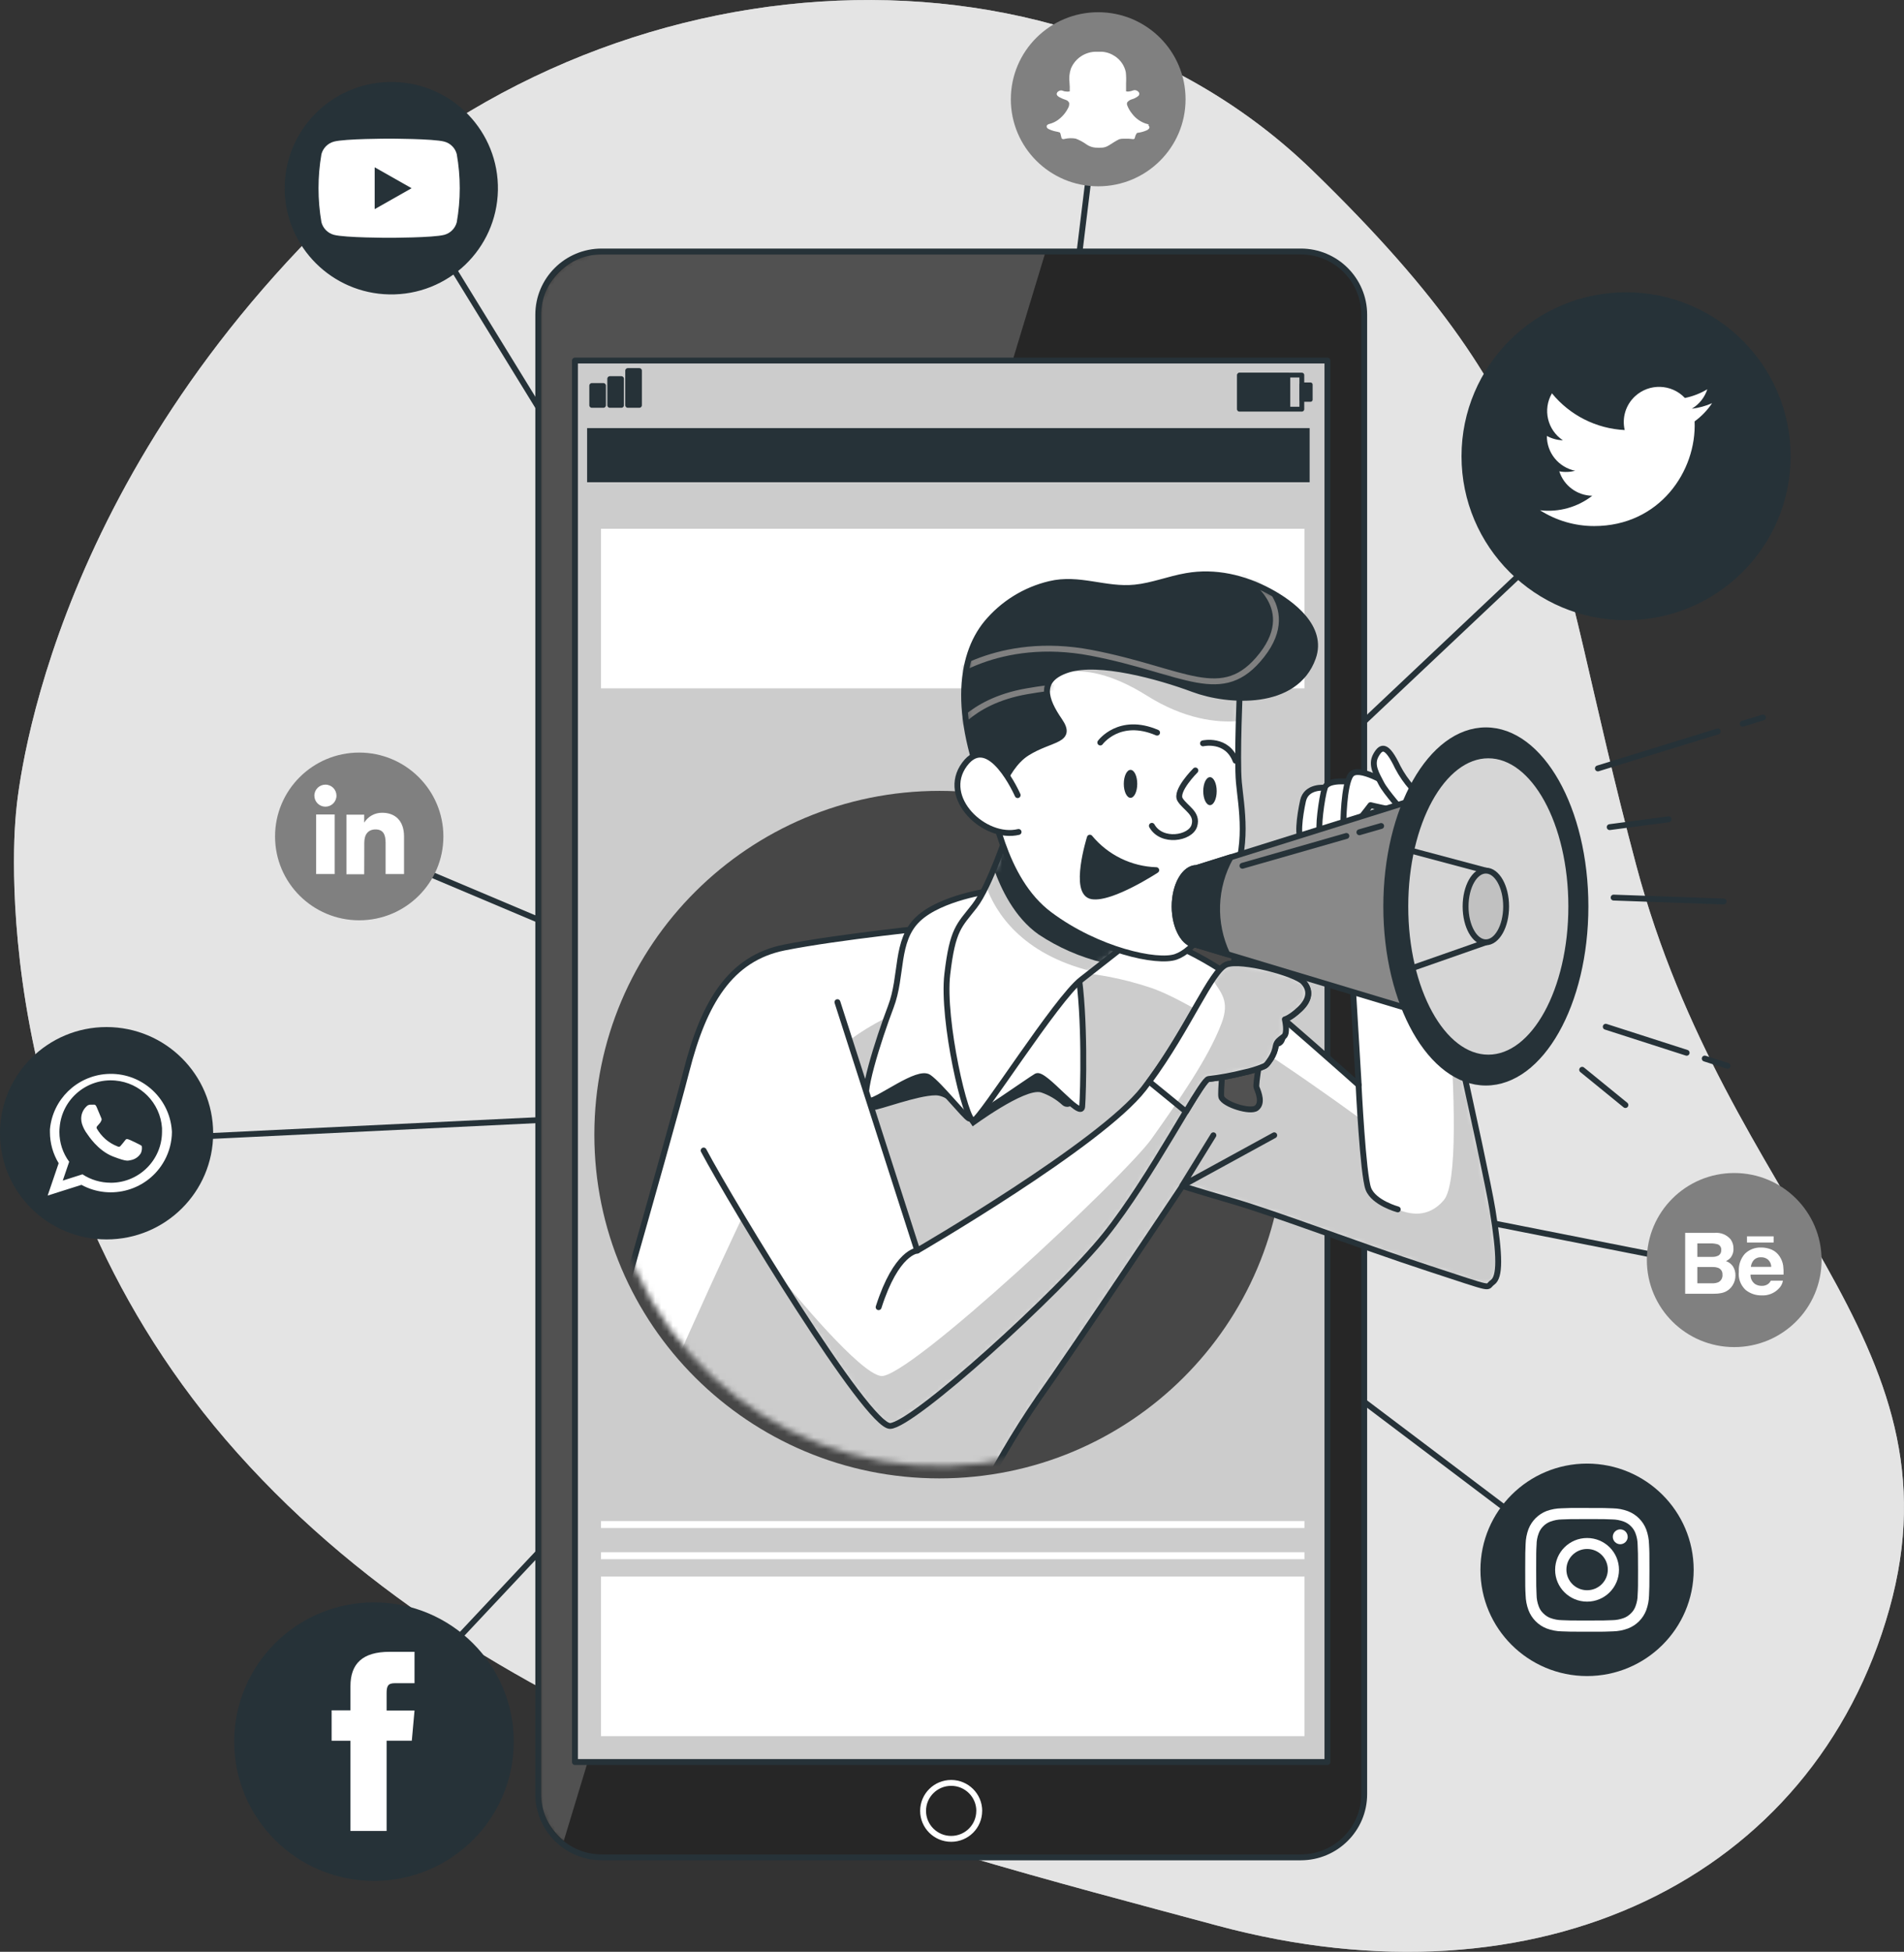<svg width="324" height="332" viewBox="0 0 324 332" fill="none" xmlns="http://www.w3.org/2000/svg">
<rect x="0" y="0" width="324" height="332" fill="#333333" stroke="none"/>
<g clip-path="url(#clip0_404_2264)">
<path d="M2.676 138.866C2.676 138.866 -3.486 198.087 40.435 247.196C84.356 296.305 152.285 312.746 207.081 327.522C261.876 342.297 308.629 319.593 321.503 273.704C334.376 227.816 294.001 205.526 278.451 147.253C262.902 88.98 267.346 71.739 223.359 29.018C179.371 -13.702 100.716 -8.594 53.145 40.026C5.575 88.646 2.676 138.866 2.676 138.866Z" fill="#E5E5E5"/>
<path opacity="0.7" d="M2.676 138.866C2.676 138.866 -3.486 198.087 40.435 247.196C84.356 296.305 152.285 312.746 207.081 327.522C261.876 342.297 308.629 319.593 321.503 273.704C334.376 227.816 294.001 205.526 278.451 147.253C262.902 88.98 267.346 71.739 223.359 29.018C179.371 -13.702 100.716 -8.594 53.145 40.026C5.575 88.646 2.676 138.866 2.676 138.866Z" fill="#E5E5E5"/>
<path d="M70.471 34.881L163.977 187.02L277.596 79.822" stroke="#263238" stroke-linecap="round" stroke-linejoin="round"/>
<path d="M21.31 193.941L163.977 187.02L60.147 143.167" stroke="#263238" stroke-linecap="round" stroke-linejoin="round"/>
<path d="M186.878 16.863L165.65 190.602L295.859 216.334" stroke="#263238" stroke-linecap="round" stroke-linejoin="round"/>
<path d="M62.317 295.298L163.977 187.02L269.435 266.605" stroke="#263238" stroke-linecap="round" stroke-linejoin="round"/>
<path d="M18.136 174.702C8.117 174.702 0 182.785 0 192.764C0 202.743 8.117 210.826 18.136 210.826C28.156 210.826 36.273 202.743 36.273 192.764C36.258 182.793 28.148 174.716 18.136 174.702Z" fill="#263238"/>
<path fill-rule="evenodd" clip-rule="evenodd" d="M29.241 192.298C28.832 186.59 23.86 182.289 18.129 182.689C13.03 183.052 8.949 187.042 8.496 192.113V192.564C8.496 194.43 9.009 196.265 9.982 197.864L8.109 203.365L13.862 201.544C18.909 204.29 25.227 202.439 27.985 197.413C28.802 195.925 29.241 194.259 29.256 192.564C29.256 192.475 29.256 192.387 29.241 192.298ZM18.835 201.181C17.125 201.181 15.46 200.685 14.033 199.752L10.681 200.818L11.774 197.613C10.688 196.147 10.109 194.378 10.109 192.557C10.109 192.275 10.124 192.002 10.153 191.72C10.569 186.931 14.799 183.385 19.601 183.799C23.897 184.17 27.279 187.597 27.569 191.876V192.549C27.546 197.324 23.659 201.181 18.865 201.188H18.835V201.181Z" fill="white"/>
<path fill-rule="evenodd" clip-rule="evenodd" d="M23.629 194.63C23.369 194.504 22.143 193.889 21.882 193.815C21.622 193.741 21.481 193.689 21.31 193.941C21.139 194.193 20.649 194.755 20.507 194.926C20.366 195.096 20.21 195.111 19.95 194.985C19.199 194.689 18.508 194.267 17.906 193.734C17.348 193.23 16.873 192.646 16.494 192.002C16.345 191.75 16.494 191.609 16.605 191.483C16.717 191.358 16.858 191.195 16.984 191.047L17.081 190.928C17.14 190.832 17.192 190.728 17.237 190.625C17.311 190.491 17.311 190.321 17.237 190.188C17.17 190.062 16.665 188.818 16.449 188.315C16.233 187.812 16.025 187.901 15.877 187.901H15.386C15.126 187.901 14.881 188.019 14.71 188.211C14.13 188.752 13.803 189.522 13.818 190.314C13.818 190.603 13.87 190.891 13.951 191.173C14.152 191.802 14.457 192.387 14.858 192.912C14.985 193.075 16.62 195.703 19.207 196.71C21.793 197.716 21.793 197.383 22.262 197.339C22.983 197.206 23.607 196.769 23.979 196.14C24.142 195.762 24.194 195.348 24.127 194.948C24.045 194.837 23.852 194.755 23.629 194.63Z" fill="white"/>
<path d="M66.22 13.947C56.2 14.146 48.247 22.4 48.448 32.379C48.648 42.069 56.49 49.886 66.22 50.079C76.239 50.279 84.527 42.358 84.728 32.379C84.928 22.4 76.975 14.146 66.956 13.947C66.71 13.947 66.465 13.947 66.22 13.947Z" fill="#263238"/>
<path d="M77.726 26.22C77.458 25.176 76.648 24.362 75.607 24.088C73.727 23.585 66.212 23.585 66.212 23.585C66.212 23.585 58.698 23.585 56.825 24.088C55.784 24.369 54.974 25.184 54.699 26.22C54.037 30.055 54.037 33.978 54.699 37.812C54.974 38.849 55.784 39.663 56.825 39.944C58.698 40.448 66.212 40.448 66.212 40.448C66.212 40.448 73.727 40.448 75.607 39.944C76.648 39.663 77.451 38.849 77.726 37.812C78.402 33.978 78.402 30.055 77.726 26.22Z" fill="white"/>
<path d="M63.759 35.577V28.456L70.04 32.016L63.759 35.577Z" fill="#263238"/>
<path d="M63.641 272.564C50.507 272.564 39.855 283.172 39.855 296.253C39.855 309.333 50.507 319.941 63.641 319.941C76.774 319.941 87.426 309.333 87.426 296.253C87.426 283.172 76.774 272.564 63.641 272.564Z" fill="#263238"/>
<path d="M59.634 311.443H65.789V296.097H70.077L70.538 290.96H65.789V287.999C65.789 286.785 66.026 286.311 67.208 286.311H70.538V280.974H66.279C61.7 280.974 59.634 282.987 59.634 286.829V290.923H56.431V296.105H59.634V311.443Z" fill="white"/>
<path d="M270.074 248.957C260.055 248.957 251.931 257.041 251.923 267.02C251.916 276.998 260.04 285.089 270.059 285.097C280.079 285.097 288.203 277.013 288.211 267.034V267.02C288.196 257.048 280.086 248.972 270.074 248.957Z" fill="#263238"/>
<path d="M270.074 258.396C272.899 258.396 273.233 258.396 274.348 258.455C275.017 258.462 275.679 258.588 276.31 258.818C276.764 258.988 277.18 259.255 277.522 259.602C277.871 259.943 278.146 260.357 278.31 260.816C278.548 261.438 278.667 262.105 278.674 262.771C278.726 263.881 278.741 264.251 278.741 267.02C278.741 269.788 278.741 270.166 278.674 271.276C278.674 271.943 278.548 272.609 278.31 273.231C278.146 273.69 277.879 274.104 277.522 274.437C277.18 274.785 276.771 275.059 276.31 275.229C275.679 275.459 275.017 275.585 274.348 275.592C273.233 275.644 272.899 275.651 270.074 275.651C267.25 275.651 266.915 275.651 265.8 275.592C265.131 275.585 264.47 275.459 263.838 275.229C263.377 275.059 262.968 274.785 262.627 274.437C262.27 274.104 262.002 273.69 261.839 273.231C261.601 272.609 261.482 271.943 261.474 271.276C261.422 270.166 261.408 269.833 261.408 267.02C261.408 264.207 261.408 263.881 261.474 262.771C261.474 262.105 261.601 261.438 261.839 260.816C262.002 260.357 262.277 259.943 262.627 259.602C262.968 259.255 263.385 258.988 263.838 258.818C264.47 258.588 265.131 258.462 265.8 258.455C266.915 258.403 267.25 258.396 270.074 258.396ZM270.074 256.501C267.205 256.501 266.841 256.501 265.719 256.56C264.856 256.575 264.002 256.73 263.191 257.019C261.772 257.567 260.649 258.684 260.099 260.098C259.795 260.913 259.631 261.779 259.609 262.652C259.557 263.778 259.542 264.133 259.542 266.99C259.542 269.848 259.542 270.21 259.609 271.336C259.631 272.209 259.795 273.075 260.099 273.889C260.642 275.318 261.764 276.451 263.191 277.006C264.009 277.309 264.879 277.48 265.756 277.495C266.878 277.546 267.242 277.554 270.111 277.554C272.981 277.554 273.345 277.554 274.467 277.495C275.344 277.48 276.214 277.309 277.031 277.006C278.451 276.458 279.574 275.34 280.124 273.927C280.428 273.112 280.592 272.246 280.614 271.373C280.666 270.247 280.681 269.892 280.681 267.027C280.681 264.162 280.681 263.815 280.614 262.689C280.592 261.816 280.428 260.95 280.124 260.135C279.574 258.722 278.451 257.604 277.031 257.056C276.214 256.752 275.344 256.582 274.467 256.567C273.345 256.516 272.981 256.508 270.111 256.508" fill="white"/>
<path d="M270.074 261.616C267.071 261.616 264.641 264.029 264.633 267.02C264.626 270.011 267.057 272.431 270.059 272.439C273.062 272.446 275.493 270.025 275.5 267.035V267.02C275.5 264.037 273.07 261.616 270.074 261.616ZM270.074 270.499C268.127 270.499 266.551 268.93 266.551 266.99C266.551 265.051 268.127 263.481 270.074 263.481C272.022 263.481 273.598 265.051 273.598 266.99C273.598 268.93 272.022 270.499 270.074 270.499Z" fill="white"/>
<path d="M276.987 261.401C276.987 262.097 276.422 262.667 275.723 262.675C275.025 262.675 274.452 262.112 274.445 261.416C274.445 260.72 275.01 260.15 275.708 260.143C276.407 260.143 276.972 260.705 276.979 261.401" fill="white"/>
<path d="M276.704 104.999C261.519 104.999 249.203 92.733 249.203 77.609C249.203 62.485 261.519 50.219 276.704 50.219C291.89 50.219 304.206 62.485 304.206 77.609C304.206 92.733 291.89 104.999 276.704 104.999Z" fill="#263238" stroke="#263238" stroke-linecap="round" stroke-linejoin="round"/>
<path d="M262.062 86.796C264.812 88.55 268.008 89.483 271.271 89.483C282.42 89.483 288.731 80.096 288.367 71.68C289.534 70.828 290.537 69.784 291.34 68.585C290.247 69.066 289.08 69.385 287.891 69.525C289.147 68.778 290.084 67.601 290.53 66.216C289.355 66.92 288.062 67.423 286.717 67.697C284.442 65.284 280.636 65.165 278.213 67.423C276.645 68.889 275.983 71.065 276.474 73.153C271.643 72.916 267.138 70.643 264.091 66.905C262.493 69.636 263.31 73.138 265.949 74.892C264.998 74.863 264.061 74.611 263.229 74.152C263.206 77.017 265.228 79.504 268.045 80.074C267.161 80.311 266.239 80.348 265.34 80.17C266.12 82.613 268.38 84.286 270.951 84.331C268.432 86.285 265.235 87.173 262.062 86.796Z" fill="white"/>
<path d="M61.128 128.013C53.219 128.013 46.805 134.402 46.805 142.278C46.805 150.155 53.219 156.543 61.128 156.543C69.037 156.543 75.451 150.155 75.451 142.278C75.444 134.402 69.037 128.021 61.128 128.013Z" fill="#808080"/>
<path d="M56.951 138.54H53.799V148.674H56.951V138.54Z" fill="white"/>
<path d="M55.36 137.215C56.401 137.222 57.248 136.393 57.256 135.357C57.263 134.32 56.431 133.476 55.39 133.469C54.349 133.462 53.502 134.291 53.495 135.327C53.495 135.327 53.495 135.335 53.495 135.342C53.495 136.371 54.327 137.207 55.36 137.215Z" fill="white"/>
<path d="M61.99 143.359C61.99 141.93 62.645 141.086 63.908 141.086C65.172 141.086 65.618 141.901 65.618 143.359V148.674H68.754V142.278C68.754 139.569 67.208 138.251 65.038 138.251C63.789 138.236 62.63 138.873 61.975 139.932V138.577H58.95V148.711H61.975L61.99 143.359Z" fill="white"/>
<path d="M295.108 229.141C286.895 229.141 280.243 222.515 280.243 214.335C280.243 206.155 286.895 199.53 295.108 199.53C303.322 199.53 309.974 206.155 309.974 214.335C309.974 222.515 303.322 229.141 295.108 229.141Z" fill="#808080"/>
<path d="M292.923 219.947C293.354 219.865 293.756 219.688 294.105 219.428C294.402 219.206 294.655 218.925 294.848 218.607C295.16 218.111 295.324 217.541 295.317 216.956C295.331 216.416 295.19 215.89 294.908 215.431C294.618 215.002 294.194 214.676 293.704 214.513C294.008 214.372 294.276 214.173 294.499 213.928C294.833 213.492 295.012 212.951 294.982 212.396C294.997 211.833 294.826 211.278 294.499 210.812C293.83 210.027 292.826 209.62 291.801 209.709H286.761V220.072H291.437C291.935 220.08 292.433 220.043 292.923 219.947ZM288.835 211.508H291.102C291.518 211.493 291.935 211.552 292.336 211.67C292.715 211.833 292.938 212.218 292.893 212.625C292.931 212.988 292.767 213.336 292.47 213.543C292.135 213.728 291.756 213.81 291.37 213.795H288.835V211.508ZM288.835 218.288V215.52H291.399C291.756 215.505 292.105 215.564 292.44 215.69C292.879 215.883 293.146 216.334 293.109 216.808C293.168 217.341 292.893 217.852 292.418 218.103C292.083 218.244 291.726 218.303 291.362 218.288H288.835Z" fill="white"/>
<path d="M297.033 219.406C297.799 220.028 298.758 220.361 299.746 220.346C300.832 220.413 301.894 220.006 302.653 219.228C303.047 218.858 303.307 218.377 303.396 217.844H301.337C301.24 218.044 301.099 218.222 300.928 218.37C300.609 218.614 300.207 218.74 299.806 218.725C299.412 218.732 299.025 218.636 298.691 218.436C298.156 218.074 297.851 217.459 297.888 216.815H303.5C303.522 216.304 303.5 215.794 303.441 215.29C303.359 214.72 303.143 214.18 302.824 213.699C302.497 213.203 302.036 212.81 301.493 212.566C300.921 212.322 300.304 212.196 299.679 212.203C298.654 212.166 297.65 212.551 296.922 213.269C296.186 214.106 295.822 215.194 295.896 216.304C295.762 217.459 296.186 218.607 297.033 219.406ZM298.475 214.298C298.795 213.995 299.234 213.832 299.679 213.862C300.118 213.847 300.542 213.995 300.876 214.276C301.211 214.587 301.404 215.031 301.411 215.49H297.94C297.985 215.046 298.171 214.631 298.475 214.298Z" fill="white"/>
<path d="M301.813 210.301H297.279V211.352H301.813V210.301Z" fill="white"/>
<path d="M186.878 31.691C178.665 31.691 172.012 25.065 172.012 16.885C172.012 8.705 178.665 2.08 186.878 2.08C195.091 2.08 201.744 8.705 201.744 16.885C201.744 25.065 195.091 31.691 186.878 31.691Z" fill="#808080"/>
<path fill-rule="evenodd" clip-rule="evenodd" d="M195.507 21.216C195.337 21.12 195.143 21.053 194.95 21.016C194.036 20.705 193.233 20.12 192.653 19.35C192.311 18.936 192.036 18.47 191.836 17.966C191.746 17.781 191.746 17.566 191.836 17.381C192.044 17.144 192.319 16.967 192.624 16.885C193.01 16.774 193.374 16.589 193.686 16.337C193.753 16.286 193.805 16.212 193.843 16.138C193.843 16.116 193.843 16.093 193.843 16.071C193.88 15.982 193.88 15.879 193.843 15.79C193.761 15.634 193.627 15.508 193.471 15.434C193.278 15.316 193.04 15.301 192.832 15.375C192.646 15.449 192.46 15.501 192.267 15.538C192.051 15.59 191.836 15.59 191.62 15.538V15.397V14.191C191.657 13.547 191.642 12.903 191.575 12.266C191.345 11.171 190.691 10.216 189.762 9.586C189.1 9.135 188.335 8.861 187.532 8.802H186.737C184.774 8.72 182.976 9.868 182.232 11.674C181.98 12.429 181.898 13.228 181.994 14.013C182.039 14.524 182.054 15.042 182.032 15.553C181.786 15.597 181.534 15.597 181.288 15.553C181.11 15.553 180.917 15.449 180.701 15.39C180.5 15.353 180.292 15.405 180.129 15.523C179.95 15.612 179.832 15.79 179.817 15.99V16.034C179.839 16.16 179.906 16.271 180.01 16.345L180.211 16.493C180.59 16.708 180.991 16.885 181.407 17.011C181.653 17.093 181.846 17.278 181.942 17.515C181.972 17.833 181.898 18.159 181.727 18.433C181.311 19.247 180.694 19.943 179.943 20.468C179.534 20.742 179.081 20.949 178.605 21.075C178.419 21.105 178.248 21.201 178.129 21.349V21.401C178.092 21.527 178.115 21.667 178.204 21.771C178.256 21.838 178.33 21.89 178.404 21.927C178.791 22.126 179.207 22.267 179.631 22.356C179.884 22.393 180.136 22.459 180.374 22.548L180.456 22.756C180.53 22.978 180.56 23.229 180.642 23.496C180.671 23.57 180.731 23.629 180.813 23.644C180.902 23.681 181.013 23.681 181.103 23.644C181.734 23.488 182.396 23.466 183.043 23.577C183.704 23.822 184.328 24.162 184.901 24.577C185.339 24.88 185.852 25.065 186.387 25.11C186.796 25.139 187.212 25.139 187.621 25.11C187.963 25.073 188.298 24.962 188.595 24.784C189.256 24.406 189.836 23.962 190.483 23.674C190.728 23.614 190.973 23.592 191.226 23.592C191.761 23.57 192.296 23.592 192.824 23.666C192.839 23.666 192.861 23.666 192.876 23.666C192.951 23.659 193.017 23.622 193.062 23.57C193.084 23.54 193.107 23.496 193.114 23.459C193.114 23.377 193.114 23.4 193.114 23.459C193.114 23.444 193.114 23.429 193.114 23.414C193.174 23.148 193.278 22.896 193.426 22.674C193.515 22.593 193.634 22.556 193.753 22.57C194.184 22.504 194.608 22.386 195.017 22.215C195.218 22.149 195.396 22.03 195.53 21.867C195.649 21.704 195.612 21.475 195.441 21.364C195.441 21.364 195.426 21.357 195.426 21.349L195.507 21.216Z" fill="white"/>
<path d="M221.352 42.78H102.388C96.428 42.78 91.596 47.592 91.596 53.528V305.188C91.596 311.124 96.428 315.936 102.388 315.936H221.352C227.312 315.936 232.144 311.124 232.144 305.188V53.528C232.144 47.592 227.312 42.78 221.352 42.78Z" fill="#262626"/>
<mask id="mask0_404_2264" style="mask-type:luminance" maskUnits="userSpaceOnUse" x="91" y="42" width="142" height="274">
<path d="M221.352 42.78H102.388C96.428 42.78 91.596 47.592 91.596 53.528V305.188C91.596 311.124 96.428 315.936 102.388 315.936H221.352C227.312 315.936 232.144 311.124 232.144 305.188V53.528C232.144 47.592 227.312 42.78 221.352 42.78Z" fill="white"/>
</mask>
<g mask="url(#mask0_404_2264)">
<path opacity="0.2" d="M103.704 42.78C97.014 42.78 91.596 48.176 91.596 54.839V303.87C91.596 307.446 93.179 310.836 95.936 313.123L177.936 42.78H103.704Z" fill="white"/>
<path d="M166.638 308.03C166.638 305.402 164.497 303.271 161.859 303.271C159.22 303.271 157.079 305.402 157.079 308.03C157.079 310.658 159.22 312.79 161.859 312.79C164.497 312.79 166.631 310.666 166.631 308.038L166.638 308.03Z" stroke="white" stroke-linecap="round" stroke-linejoin="round"/>
</g>
<path d="M221.352 42.78H102.388C96.428 42.78 91.596 47.592 91.596 53.528V305.188C91.596 311.124 96.428 315.936 102.388 315.936H221.352C227.312 315.936 232.144 311.124 232.144 305.188V53.528C232.144 47.592 227.312 42.78 221.352 42.78Z" stroke="#263238" stroke-linecap="round" stroke-linejoin="round"/>
<path d="M225.886 61.331H97.839V299.725H225.886V61.331Z" fill="#CCCCCC" stroke="#263238" stroke-linecap="round" stroke-linejoin="round"/>
<path d="M159.852 251.474C192.278 251.474 218.564 225.295 218.564 193.001C218.564 160.707 192.278 134.528 159.852 134.528C127.426 134.528 101.139 160.707 101.139 193.001C101.139 225.295 127.426 251.474 159.852 251.474Z" fill="#474747"/>
<path d="M221.976 89.942H102.269V117.087H221.976V89.942Z" fill="white"/>
<path d="M221.976 268.175H102.269V295.32H221.976V268.175Z" fill="white"/>
<path d="M221.976 258.736H102.269V259.913H221.976V258.736Z" fill="white"/>
<path d="M221.976 264.044H102.269V265.221H221.976V264.044Z" fill="white"/>
<path d="M221.53 63.803H210.916V69.6H221.53V63.803Z" stroke="#263238" stroke-width="0.82" stroke-linecap="round" stroke-linejoin="round"/>
<path d="M219.196 63.803H210.916V69.6H219.196V63.803Z" fill="#263238" stroke="#263238" stroke-width="0.73" stroke-linecap="round" stroke-linejoin="round"/>
<path d="M223.002 65.424H221.508V67.978H223.002V65.424Z" fill="#263238" stroke="#263238" stroke-width="0.73" stroke-linecap="round" stroke-linejoin="round"/>
<path d="M102.671 65.602H100.723V68.926H102.671V65.602Z" fill="#263238" stroke="#263238" stroke-width="0.88" stroke-linecap="round" stroke-linejoin="round"/>
<path d="M105.733 64.432H103.786V68.926H105.733V64.432Z" fill="#263238" stroke="#263238" stroke-width="0.88" stroke-linecap="round" stroke-linejoin="round"/>
<path d="M108.788 63.056H106.84V68.926H108.788V63.056Z" fill="#263238" stroke="#263238" stroke-width="0.88" stroke-linecap="round" stroke-linejoin="round"/>
<path d="M222.86 72.82H99.906V82.028H222.86V72.82Z" fill="#263238"/>
<mask id="mask1_404_2264" style="mask-type:luminance" maskUnits="userSpaceOnUse" x="103" y="92" width="200" height="158">
<path d="M302.341 92.881H152.672V137.096C121.669 141.057 99.757 169.298 103.733 200.174C107.71 231.05 136.067 252.873 167.069 248.913C182.299 246.966 196.087 238.942 205.259 226.676H302.341V92.881Z" fill="white"/>
</mask>
<g mask="url(#mask1_404_2264)">
<path d="M98.181 248.136C98.181 248.136 113.85 193.801 116.808 182.186C119.766 170.571 124.241 163.013 133.473 161.17C142.704 159.327 159.748 157.617 159.748 157.617C159.748 157.617 174.562 156.136 185.295 156.876C196.028 157.617 205.847 163.331 211.027 167.24C216.208 171.149 231.208 184.569 231.208 184.569L229.357 153.597L242.87 154.7C242.87 154.7 252.681 197.842 253.975 205.778C255.268 213.714 255.275 217.215 253.975 218.133C252.674 219.051 254.904 219.613 243.056 215.734C231.208 211.856 217.323 206.518 209.734 204.305C202.145 202.091 201.216 201.721 201.216 201.721C201.216 201.721 182.634 229.57 176.725 237.868C172.666 243.761 169.061 249.949 165.932 256.375" fill="white"/>
<mask id="mask2_404_2264" style="mask-type:luminance" maskUnits="userSpaceOnUse" x="98" y="153" width="157" height="104">
<path d="M98.181 248.136C98.181 248.136 113.85 193.801 116.808 182.186C119.766 170.571 124.241 163.013 133.473 161.17C142.704 159.327 159.748 157.617 159.748 157.617C159.748 157.617 174.562 156.136 185.295 156.876C196.028 157.617 205.847 163.331 211.027 167.24C216.208 171.149 231.208 184.569 231.208 184.569L229.357 153.597L242.87 154.7C242.87 154.7 252.681 197.842 253.975 205.778C255.268 213.714 255.275 217.215 253.975 218.133C252.674 219.051 254.904 219.613 243.056 215.734C231.208 211.856 217.323 206.518 209.734 204.305C202.145 202.091 201.216 201.721 201.216 201.721C201.216 201.721 182.634 229.57 176.725 237.868C172.666 243.761 169.061 249.949 165.932 256.375" fill="white"/>
</mask>
<g mask="url(#mask2_404_2264)">
<path opacity="0.2" d="M253.952 218.074C255.253 217.156 255.253 213.632 253.952 205.719C253.209 200.988 249.381 183.733 246.438 170.571C247.605 186.117 248.058 201.307 245.694 204.142C240.491 210.271 232.888 202.217 232.888 202.217L231.438 190.269C231.438 190.269 205.527 171.237 195.805 168.01C186.083 164.782 175.736 164.138 165.679 167.366C155.623 170.593 147.216 173.821 141.062 179.95C134.907 186.08 113.56 235.114 113.56 235.114L111.144 249.675L165.91 256.279C169.039 249.853 172.644 243.665 176.702 237.772C182.649 229.474 201.194 201.625 201.194 201.625C201.194 201.625 202.123 201.995 209.712 204.209C217.301 206.422 231.185 211.767 243.033 215.638C254.882 219.51 252.659 218.999 253.952 218.074Z" fill="black"/>
</g>
<path d="M98.181 248.136C98.181 248.136 113.85 193.801 116.808 182.186C119.766 170.571 124.241 163.013 133.473 161.17C142.704 159.327 159.748 157.617 159.748 157.617C159.748 157.617 174.562 156.136 185.295 156.876C196.028 157.617 205.847 163.331 211.027 167.24C216.208 171.149 231.208 184.569 231.208 184.569L229.357 153.597L242.87 154.7C242.87 154.7 252.681 197.842 253.975 205.778C255.268 213.714 255.275 217.215 253.975 218.133C252.674 219.051 254.904 219.613 243.056 215.734C231.208 211.856 217.323 206.518 209.734 204.305C202.145 202.091 201.216 201.721 201.216 201.721C201.216 201.721 182.634 229.57 176.725 237.868C172.666 243.761 169.061 249.949 165.932 256.375" stroke="#263238" stroke-linecap="round" stroke-linejoin="round"/>
<path d="M206.479 193.112L201.194 201.669L216.833 193.112" stroke="#263238" stroke-linecap="round" stroke-linejoin="round"/>
<path d="M231.185 184.518C231.185 184.518 231.929 199.819 232.85 202.217C233.772 204.616 237.853 205.719 237.853 205.719" fill="white"/>
<path d="M231.185 184.518C231.185 184.518 231.929 199.819 232.85 202.217C233.772 204.616 237.853 205.719 237.853 205.719" stroke="#263238" stroke-linecap="round" stroke-linejoin="round"/>
<path d="M149.609 184.051C149.609 184.051 147.588 188.826 148.598 188.826C149.609 188.826 156.173 186.316 159.205 186.316C162.238 186.316 165.516 191.595 165.516 191.595C165.516 191.595 174.353 185.058 177.133 185.813C178.494 186.265 179.742 187.005 180.798 187.975C181.311 188.419 182.091 188.367 182.537 187.856C182.723 187.642 182.827 187.375 182.842 187.094C182.894 185.739 182.938 183.888 182.938 181.534C182.938 176.005 178.144 160.918 169.307 160.163C160.469 159.408 158.953 165.693 155.184 173.236C151.416 180.779 149.609 184.051 149.609 184.051Z" fill="#263238"/>
<path d="M168.615 151.517C168.615 151.517 160.097 152.642 156.21 156.343C152.322 160.045 153.616 165.93 151.579 171.274C149.542 176.619 146.027 187.501 147.863 187.316C149.699 187.131 156.195 181.971 158.046 183.259C159.896 184.547 164.155 189.922 164.899 190.262C165.642 190.603 175.082 183.814 176.375 183.074C177.668 182.334 183.964 190.477 184.15 188.256C184.336 186.035 184.707 172.955 183.407 165.027C182.106 157.098 172.874 151.702 168.615 151.517Z" fill="white" stroke="#263238" stroke-linecap="round" stroke-linejoin="round"/>
<path d="M171.574 141.19C171.574 141.19 168.43 150.777 165.821 154.123C163.212 157.469 162.104 157.994 161.197 165.737C160.29 173.48 164.341 190.995 165.657 190.625C166.973 190.255 179.728 169.979 183.987 166.655C188.246 163.331 192.69 159.837 192.69 159.837C192.69 159.837 182.322 156.699 178.806 152.279C176.152 148.748 173.729 145.047 171.574 141.19Z" fill="white"/>
<mask id="mask3_404_2264" style="mask-type:luminance" maskUnits="userSpaceOnUse" x="161" y="141" width="32" height="50">
<path d="M171.574 141.19C171.574 141.19 168.43 150.777 165.821 154.123C163.212 157.469 162.104 157.994 161.197 165.737C160.29 173.48 164.341 190.995 165.657 190.625C166.973 190.255 179.728 169.979 183.987 166.655C188.246 163.331 192.69 159.837 192.69 159.837C192.69 159.837 182.322 156.699 178.806 152.279C176.152 148.748 173.729 145.047 171.574 141.19Z" fill="white"/>
</mask>
<g mask="url(#mask3_404_2264)">
<path opacity="0.2" d="M185.823 165.226C189.427 162.406 192.683 159.845 192.683 159.845C192.683 159.845 182.314 156.706 178.798 152.287C176.145 148.763 173.729 145.062 171.574 141.22C170.496 144.462 169.24 147.645 167.805 150.754C169.374 155.129 173.744 162.265 185.823 165.226Z" fill="black"/>
<path d="M178.798 152.257C176.145 148.733 173.729 145.032 171.574 141.19C171.574 141.19 170.518 144.41 169.128 147.764C170.28 151.087 172.592 156.032 176.732 158.949C180.077 161.17 183.793 162.798 187.703 163.746L192.683 159.837C192.683 159.837 182.314 156.676 178.798 152.257Z" fill="#263238"/>
</g>
<path d="M171.574 141.19C171.574 141.19 168.43 150.777 165.821 154.123C163.212 157.469 162.104 157.994 161.197 165.737C160.29 173.48 164.341 190.995 165.657 190.625C166.973 190.255 179.728 169.979 183.987 166.655C188.246 163.331 192.69 159.837 192.69 159.837C192.69 159.837 182.322 156.699 178.806 152.279C176.152 148.748 173.729 145.047 171.574 141.19Z" stroke="#263238" stroke-linecap="round" stroke-linejoin="round"/>
<path d="M211.005 116.673C211.005 116.673 210.455 129.028 210.819 133.077C211.184 137.126 212.67 144.181 209.333 150.777C205.995 157.372 203.223 161.658 200.079 162.761C196.935 163.864 186.752 161.658 178.605 155.574C170.459 149.489 168.98 136.956 167.679 132.899C166.378 128.843 167.865 115.015 176.197 110.588C182.946 107.131 190.773 106.405 198.042 108.559C202.494 110.033 211.005 116.673 211.005 116.673Z" fill="white"/>
<mask id="mask4_404_2264" style="mask-type:luminance" maskUnits="userSpaceOnUse" x="167" y="107" width="45" height="57">
<path d="M211.005 116.673C211.005 116.673 210.455 129.028 210.819 133.077C211.184 137.126 212.67 144.181 209.333 150.777C205.995 157.372 203.223 161.658 200.079 162.761C196.935 163.864 186.752 161.658 178.605 155.574C170.459 149.489 168.98 136.956 167.679 132.899C166.378 128.843 167.865 115.015 176.197 110.588C182.946 107.131 190.773 106.405 198.042 108.559C202.494 110.033 211.005 116.673 211.005 116.673Z" fill="white"/>
</mask>
<g mask="url(#mask4_404_2264)">
<path opacity="0.2" d="M176.227 110.588C175.037 111.232 173.96 112.053 173.038 113.038L177.327 116.073C177.327 116.073 182.834 110.588 195.166 118.331C201.528 122.328 207.014 122.972 210.842 122.654C210.931 119.367 211.05 116.673 211.05 116.673C211.05 116.673 202.539 110.01 198.094 108.53C190.81 106.376 182.976 107.116 176.227 110.588Z" fill="black"/>
</g>
<path d="M211.005 116.673C211.005 116.673 210.455 129.028 210.819 133.077C211.184 137.126 212.67 144.181 209.333 150.777C205.995 157.372 203.223 161.658 200.079 162.761C196.935 163.864 186.752 161.658 178.605 155.574C170.459 149.489 168.98 136.956 167.679 132.899C166.378 128.843 167.865 115.015 176.197 110.588C182.946 107.131 190.773 106.405 198.042 108.559C202.494 110.033 211.005 116.673 211.005 116.673Z" stroke="#263238" stroke-linecap="round" stroke-linejoin="round"/>
<path d="M193.523 133.336C193.523 134.646 193.01 135.712 192.378 135.712C191.747 135.712 191.234 134.646 191.234 133.336C191.234 132.026 191.747 130.952 192.378 130.952C193.01 130.952 193.523 132.018 193.523 133.336Z" fill="#263238"/>
<path d="M207.043 134.572C207.043 135.89 206.53 136.956 205.899 136.956C205.267 136.956 204.754 135.89 204.754 134.572C204.754 133.255 205.267 132.196 205.899 132.196C206.53 132.196 207.043 133.262 207.043 134.572Z" fill="#263238"/>
<path d="M203.416 131.056C203.416 131.056 199.9 134.557 200.822 136.03C201.744 137.504 203.899 138.333 203.23 140.472C202.561 142.611 197.678 143.433 196.013 140.472" stroke="#263238" stroke-linecap="round" stroke-linejoin="round"/>
<path d="M185.458 142.486C188.253 145.861 192.371 147.875 196.756 148.015C196.756 148.015 189.16 152.99 185.83 152.457C182.5 151.924 185.458 142.486 185.458 142.486Z" fill="#263238" stroke="#263238" stroke-linecap="round" stroke-linejoin="round"/>
<path d="M187.235 126.303C187.235 126.303 190.461 121.862 196.898 124.623" stroke="#263238" stroke-linecap="round" stroke-linejoin="round"/>
<path d="M204.709 126.444C204.709 126.444 208.783 125.511 210.262 129.405" stroke="#263238" stroke-linecap="round" stroke-linejoin="round"/>
<path d="M168.987 137.874C168.987 137.874 170.652 130.686 174.725 128.102C178.798 125.519 182.686 126.074 180.278 122.573C177.869 119.071 176.561 115.562 181.764 113.904C186.967 112.246 197.128 115.015 203.052 117.228C208.976 119.441 220.452 120.189 223.418 111.876C225.247 106.753 219.895 102.674 215.985 100.579C211.652 98.27 206.791 97.122 201.9 97.981C198.927 98.492 196.095 99.654 193.122 99.95C188.09 100.461 183.652 98.136 178.635 99.343C174.42 100.343 170.652 102.682 167.894 106.006C163.249 111.691 161.948 122.017 168.987 137.874Z" fill="#263238"/>
<mask id="mask5_404_2264" style="mask-type:luminance" maskUnits="userSpaceOnUse" x="164" y="97" width="60" height="41">
<path d="M168.987 137.874C168.987 137.874 170.652 130.686 174.725 128.102C178.798 125.519 182.686 126.074 180.278 122.573C177.869 119.071 176.561 115.562 181.764 113.904C186.967 112.246 197.128 115.015 203.052 117.228C208.976 119.441 220.452 120.189 223.418 111.876C225.247 106.753 219.895 102.674 215.985 100.579C211.652 98.27 206.791 97.122 201.9 97.981C198.927 98.492 196.095 99.654 193.122 99.95C188.09 100.461 183.652 98.136 178.635 99.343C174.42 100.343 170.652 102.682 167.894 106.006C163.249 111.691 161.948 122.017 168.987 137.874Z" fill="white"/>
</mask>
<g mask="url(#mask5_404_2264)">
<path d="M211.852 97.633C211.852 97.633 221.471 102.815 214.736 111.424C208.002 120.033 201.662 114.111 185.689 111.047C169.715 107.982 160.298 115.836 160.298 115.836" stroke="#808080" stroke-linecap="round" stroke-linejoin="round"/>
<path d="M161.643 125.252C161.643 125.252 164.72 119.33 174.725 117.591C184.73 115.851 185.31 117.398 185.31 117.398" stroke="#808080" stroke-linecap="round" stroke-linejoin="round"/>
</g>
<path d="M168.987 137.874C168.987 137.874 170.652 130.686 174.725 128.102C178.798 125.519 182.686 126.074 180.278 122.573C177.869 119.071 176.561 115.562 181.764 113.904C186.967 112.246 197.128 115.015 203.052 117.228C208.976 119.441 220.452 120.189 223.418 111.876C225.247 106.753 219.895 102.674 215.985 100.579C211.652 98.27 206.791 97.122 201.9 97.981C198.927 98.492 196.095 99.654 193.122 99.95C188.089 100.461 183.652 98.136 178.635 99.343C174.42 100.343 170.652 102.682 167.894 106.006C163.249 111.691 161.948 122.017 168.987 137.874Z" stroke="#263238" stroke-linecap="round" stroke-linejoin="round"/>
<path d="M173.172 135.253C173.172 135.253 168.37 124.305 164.141 130.005C159.911 135.705 167.575 142.915 173.328 141.516" fill="white"/>
<path d="M173.172 135.253C173.172 135.253 168.37 124.305 164.141 130.005C159.911 135.705 167.575 142.915 173.328 141.516" stroke="#263238" stroke-linecap="round" stroke-linejoin="round"/>
<path d="M225.447 134.002C225.447 134.002 222.303 133.632 221.731 136.223C221.159 138.814 220.616 142.885 221.731 142.885C222.846 142.885 224.875 142.338 225.618 140.665C226.362 138.992 227.105 133.839 227.105 133.839L225.447 134.002Z" fill="white" stroke="#263238" stroke-linecap="round" stroke-linejoin="round"/>
<path d="M230.442 133.077C230.442 133.077 225.982 132.337 225.447 134.002C224.912 135.668 224.154 141.405 224.704 141.56C225.254 141.716 228.591 140.272 228.591 140.272L230.442 133.077Z" fill="white" stroke="#263238" stroke-linecap="round" stroke-linejoin="round"/>
<path d="M236.366 133.447C236.366 133.447 231.163 130.131 229.892 131.789C228.621 133.447 228.591 140.272 228.591 140.272C229.528 140.479 230.502 140.198 231.185 139.532C232.114 138.429 233.222 136.956 233.222 136.956C233.222 136.956 236.938 137.874 237.481 137.696C238.024 137.518 239.332 137.696 238.968 135.853C238.603 134.01 236.366 133.447 236.366 133.447Z" fill="white" stroke="#263238" stroke-linecap="round" stroke-linejoin="round"/>
<path d="M243.405 136.771C241.071 135.164 239.161 133.01 237.853 130.501C236.002 126.629 235.073 126.799 234.136 128.472C233.2 130.145 234.315 131.789 235.058 133.262C235.801 134.735 238.945 138.244 238.945 138.244L243.405 136.771Z" fill="white" stroke="#263238" stroke-linecap="round" stroke-linejoin="round"/>
<path d="M210.106 162.562C210.106 162.562 207.422 185.384 207.839 186.62C208.255 187.856 212.789 189.292 213.822 188.471C214.855 187.649 214.238 186.006 213.822 184.977C213.406 183.948 217.33 164.827 217.33 164.827L210.106 162.562Z" fill="#515151" stroke="#263238" stroke-linecap="round" stroke-linejoin="round"/>
<path d="M142.504 170.467L156.091 212.729C156.091 212.729 187.309 194.622 194.623 185.176C201.937 175.731 206.159 165.078 208.746 164.079C211.332 163.08 220.46 165.559 221.798 167.04C223.136 168.521 222.823 170.142 221.203 171.667C219.583 173.192 218.661 173.406 218.661 173.406C218.661 173.406 218.579 176.73 217.851 177.307C217.122 177.885 217.293 177.137 217.108 177.877C216.981 178.67 216.691 179.425 216.253 180.098C215.718 180.839 215.509 181.223 214.997 181.423C213.934 181.875 212.826 182.215 211.689 182.445C209.689 182.956 207.66 183.326 205.609 183.555C204.323 183.777 195.946 200.263 188.082 210.086C180.218 219.91 155.377 242.436 151.475 242.554C147.573 242.673 124.65 204.964 119.737 195.703" fill="white"/>
<mask id="mask6_404_2264" style="mask-type:luminance" maskUnits="userSpaceOnUse" x="119" y="163" width="104" height="80">
<path d="M142.504 170.467L156.091 212.729C156.091 212.729 187.309 194.622 194.623 185.176C201.937 175.731 206.159 165.078 208.746 164.079C211.332 163.08 220.46 165.559 221.798 167.04C223.136 168.521 222.823 170.142 221.203 171.667C219.583 173.192 218.661 173.406 218.661 173.406C218.661 173.406 218.579 176.73 217.851 177.307C217.122 177.885 217.293 177.137 217.108 177.877C216.981 178.67 216.691 179.425 216.253 180.098C215.718 180.839 215.509 181.223 214.997 181.423C213.934 181.875 212.826 182.215 211.689 182.445C209.689 182.956 207.66 183.326 205.609 183.555C204.323 183.777 195.946 200.263 188.082 210.086C180.218 219.91 155.377 242.436 151.475 242.554C147.573 242.673 124.65 204.964 119.737 195.703" fill="white"/>
</mask>
<g mask="url(#mask6_404_2264)">
<path opacity="0.2" d="M216.253 180.084C216.691 179.41 216.981 178.655 217.108 177.863C217.271 177.122 217.108 177.863 217.851 177.293C218.594 176.723 218.661 173.392 218.661 173.392C218.661 173.392 219.583 173.177 221.203 171.652C222.823 170.127 223.143 168.461 221.798 167.025C220.452 165.589 211.31 163.102 208.746 164.064C208.077 164.323 207.259 165.249 206.367 166.64C207.727 168.861 209.34 170.216 207.854 174.095C205.624 180.017 200.421 187.42 195.961 193.712C191.501 200.004 154.337 234.796 149.877 234.056C146.235 233.449 135.658 220.731 131.897 216.119C139.954 228.993 149.171 242.591 151.512 242.525C155.4 242.406 180.27 219.887 188.119 210.057C195.968 200.226 204.323 183.733 205.609 183.541C207.66 183.311 209.69 182.941 211.689 182.43C212.826 182.201 213.934 181.86 214.997 181.409C215.547 181.209 215.718 180.839 216.253 180.084Z" fill="black"/>
</g>
<path d="M142.504 170.467L156.091 212.729C156.091 212.729 187.309 194.622 194.623 185.176C201.937 175.731 206.159 165.078 208.746 164.079C211.332 163.08 220.46 165.559 221.798 167.04C223.136 168.521 222.823 170.142 221.203 171.667C219.583 173.192 218.661 173.406 218.661 173.406C218.661 173.406 218.579 176.73 217.851 177.307C217.122 177.885 217.293 177.137 217.108 177.877C216.981 178.67 216.691 179.425 216.253 180.098C215.718 180.839 215.509 181.223 214.997 181.423C213.934 181.875 212.826 182.215 211.689 182.445C209.689 182.956 207.66 183.326 205.609 183.555C204.323 183.777 195.946 200.263 188.082 210.086C180.218 219.91 155.377 242.436 151.475 242.554C147.573 242.673 124.65 204.964 119.737 195.703" stroke="#263238" stroke-linecap="round" stroke-linejoin="round"/>
<path d="M156.091 212.729C156.091 212.729 152.53 212.877 149.513 222.352" stroke="#263238" stroke-linecap="round" stroke-linejoin="round"/>
<path d="M211.689 182.43C212.826 182.201 213.934 181.86 214.997 181.409C215.547 181.209 215.74 180.839 216.253 180.084C216.691 179.41 216.981 178.655 217.108 177.863C217.271 177.122 217.754 176.871 218.475 176.293C219.196 175.716 218.639 173.392 218.639 173.392C218.639 173.392 219.56 173.177 221.181 171.652C222.801 170.127 223.121 168.461 221.775 167.025C220.43 165.589 211.288 163.102 208.723 164.064C206.159 165.027 202.279 174.85 195.552 183.977L201.811 189.085C203.773 185.828 205.17 183.622 205.631 183.541C207.675 183.311 209.697 182.941 211.689 182.43Z" fill="white"/>
<mask id="mask7_404_2264" style="mask-type:luminance" maskUnits="userSpaceOnUse" x="195" y="163" width="28" height="27">
<path d="M211.689 182.43C212.826 182.201 213.934 181.86 214.997 181.409C215.547 181.209 215.74 180.839 216.253 180.084C216.691 179.41 216.981 178.655 217.108 177.863C217.271 177.122 217.754 176.871 218.475 176.293C219.196 175.716 218.639 173.392 218.639 173.392C218.639 173.392 219.56 173.177 221.181 171.652C222.801 170.127 223.121 168.461 221.775 167.025C220.43 165.589 211.288 163.102 208.723 164.064C206.159 165.027 202.279 174.85 195.552 183.977L201.811 189.085C203.773 185.828 205.17 183.622 205.631 183.541C207.675 183.311 209.697 182.941 211.689 182.43Z" fill="white"/>
</mask>
<g mask="url(#mask7_404_2264)">
<path opacity="0.2" d="M216.253 180.084C216.691 179.41 216.981 178.655 217.108 177.863C217.271 177.122 217.108 177.863 217.851 177.293C218.594 176.723 218.661 173.392 218.661 173.392C218.661 173.392 219.583 173.177 221.203 171.652C222.823 170.127 223.143 168.461 221.798 167.025C220.452 165.589 211.31 163.102 208.746 164.064C208.077 164.323 207.259 165.249 206.367 166.64C207.727 168.861 209.34 170.216 207.854 174.095C205.624 180.017 200.421 187.42 195.961 193.712C191.501 200.004 154.337 234.796 149.877 234.056C146.235 233.449 135.658 220.731 131.897 216.119C139.954 228.993 149.171 242.591 151.512 242.525C155.4 242.406 180.27 219.887 188.119 210.057C195.968 200.226 204.323 183.733 205.609 183.541C207.66 183.311 209.69 182.941 211.689 182.43C212.826 182.201 213.934 181.86 214.997 181.409C215.547 181.209 215.718 180.839 216.253 180.084Z" fill="black"/>
</g>
<path d="M211.689 182.43C212.826 182.201 213.934 181.86 214.997 181.409C215.547 181.209 215.74 180.839 216.253 180.084C216.691 179.41 216.981 178.655 217.108 177.863C217.271 177.122 217.754 176.871 218.475 176.293C219.196 175.716 218.639 173.392 218.639 173.392C218.639 173.392 219.56 173.177 221.181 171.652C222.801 170.127 223.121 168.461 221.775 167.025C220.43 165.589 211.288 163.102 208.723 164.064C206.159 165.027 202.279 174.85 195.552 183.977L201.811 189.085C203.773 185.828 205.17 183.622 205.631 183.541C207.675 183.311 209.697 182.941 211.689 182.43Z" stroke="#263238" stroke-linecap="round" stroke-linejoin="round"/>
<path d="M203.602 147.645C201.558 147.645 199.885 150.606 199.885 154.189C199.885 157.772 201.543 160.733 203.602 160.733L248.943 174.376V133.447L203.602 147.645Z" fill="#898989" stroke="#263238" stroke-linecap="round" stroke-linejoin="round"/>
<path d="M229.112 142.197L211.421 147.268" stroke="#263238" stroke-linecap="round" stroke-linejoin="round"/>
<path d="M235.028 140.502L231.327 141.568" stroke="#263238" stroke-linecap="round" stroke-linejoin="round"/>
<path d="M209.407 145.824L203.602 147.645C201.558 147.645 199.885 150.606 199.885 154.189C199.885 157.772 201.543 160.733 203.602 160.733L208.842 162.31C206.345 157.047 206.553 150.902 209.407 145.824Z" fill="#263238" stroke="#263238" stroke-linecap="round" stroke-linejoin="round"/>
<path d="M252.845 181.675C261.433 181.675 268.395 169.369 268.395 154.189C268.395 139.009 261.433 126.703 252.845 126.703C244.257 126.703 237.295 139.009 237.295 154.189C237.295 169.369 244.257 181.675 252.845 181.675Z" fill="#D6D6D6" stroke="#263238" stroke-linecap="round" stroke-linejoin="round"/>
<path d="M252.845 148.089L238.031 144.144L236.738 154.656L238.403 165.345L252.845 160.289L253.402 148.385" fill="#D6D6D6"/>
<path d="M252.845 148.089L238.031 144.144L236.738 154.656L238.403 165.345L252.845 160.289L253.402 148.385" stroke="#263238" stroke-linecap="round" stroke-linejoin="round"/>
<path d="M252.845 124.231C243.487 124.231 235.898 137.644 235.898 154.189C235.898 170.734 243.487 184.147 252.845 184.147C262.203 184.147 269.792 170.734 269.792 154.189C269.792 137.644 262.203 124.231 252.845 124.231ZM253.261 179.898C245.464 179.898 239.139 168.387 239.139 154.189C239.139 139.991 245.464 128.487 253.261 128.487C261.058 128.487 267.384 139.991 267.384 154.189C267.384 168.387 261.066 179.898 253.261 179.898Z" fill="#263238" stroke="#263238" stroke-linecap="round" stroke-linejoin="round"/>
<path d="M252.845 160.289C254.75 160.289 256.294 157.558 256.294 154.189C256.294 150.82 254.75 148.089 252.845 148.089C250.94 148.089 249.396 150.82 249.396 154.189C249.396 157.558 250.94 160.289 252.845 160.289Z" fill="#C1C1C1" stroke="#263238" stroke-linecap="round" stroke-linejoin="round"/>
<path d="M296.55 123.113L299.992 122.047" stroke="#263238" stroke-linecap="round" stroke-linejoin="round"/>
<path d="M271.91 130.708L292.306 124.416" stroke="#263238" stroke-linecap="round" stroke-linejoin="round"/>
<path d="M274.586 152.679L293.302 153.345" stroke="#263238" stroke-linecap="round" stroke-linejoin="round"/>
<path d="M290.091 180.061L293.971 181.305" stroke="#263238" stroke-linecap="round" stroke-linejoin="round"/>
<path d="M273.248 174.65L287.014 179.077" stroke="#263238" stroke-linecap="round" stroke-linejoin="round"/>
<path d="M273.917 140.694L283.944 139.362" stroke="#263238" stroke-linecap="round" stroke-linejoin="round"/>
<path d="M269.234 181.971L276.593 187.967" stroke="#263238" stroke-linecap="round" stroke-linejoin="round"/>
</g>
</g>
<defs>
<clipPath id="clip0_404_2264">
<rect width="324" height="332" fill="white"/>
</clipPath>
</defs>
</svg>
